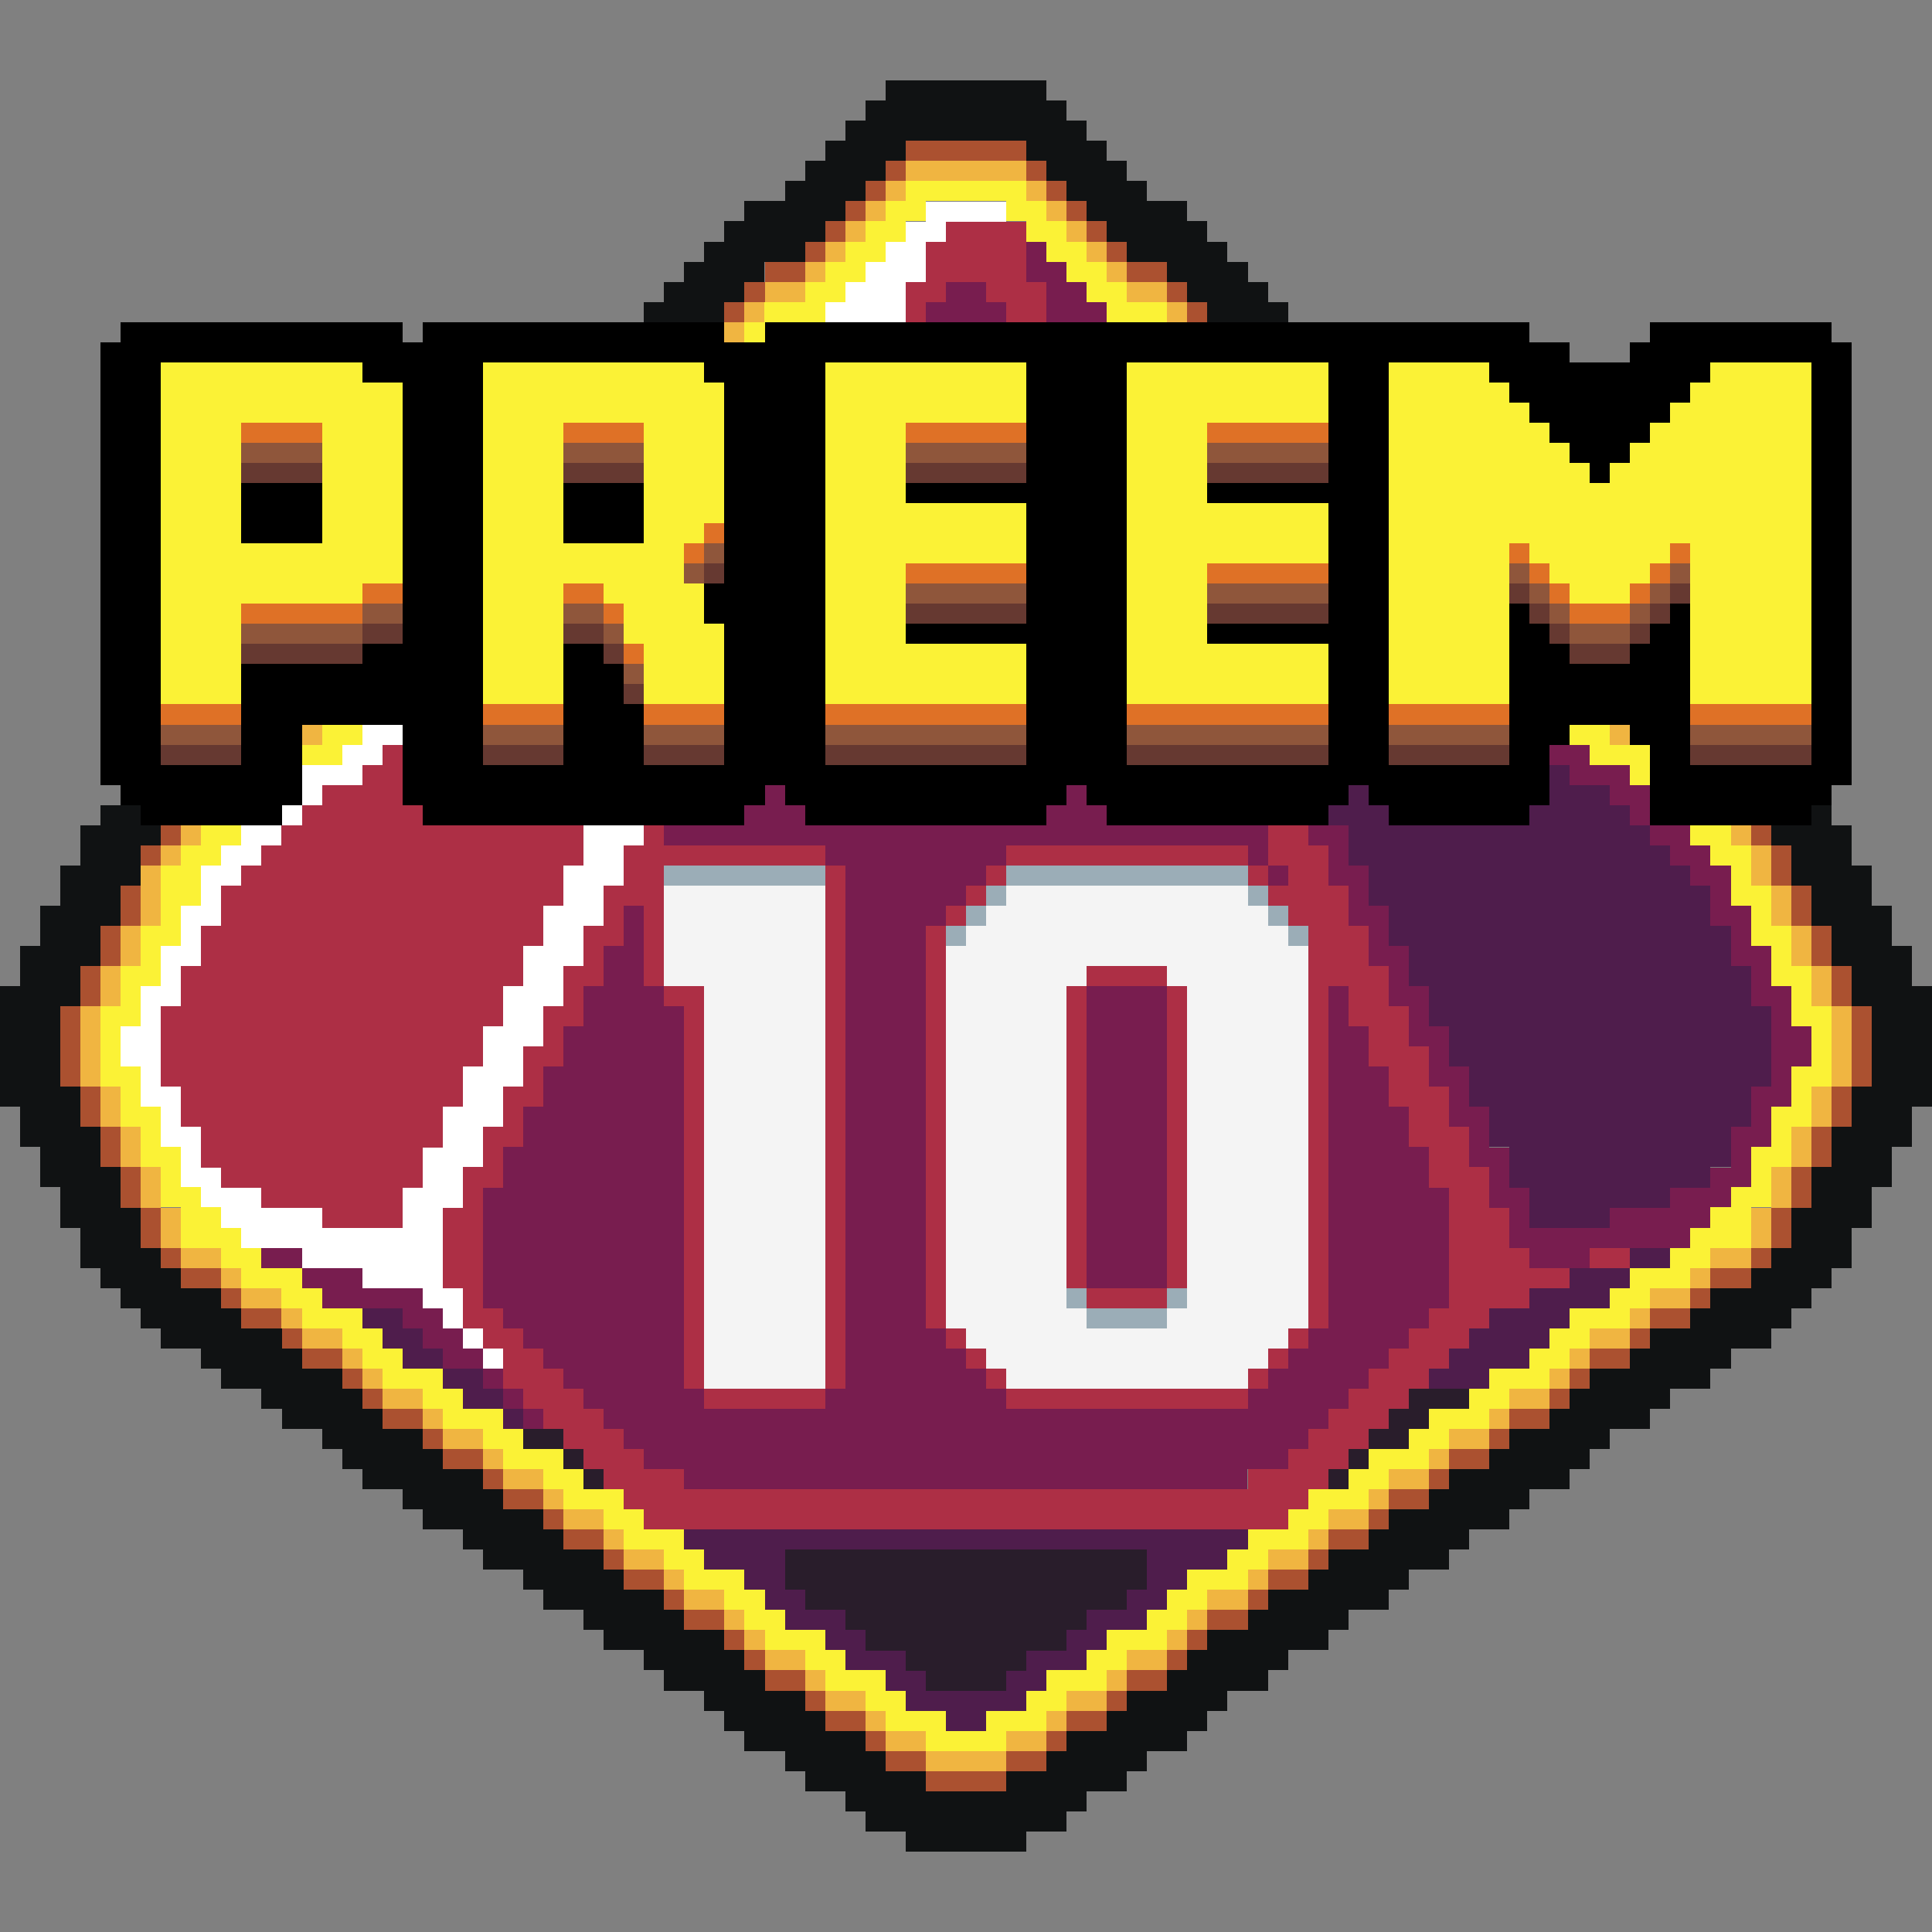 <svg width="96" height="96" shape-rendering="crispEdges" xmlns="http://www.w3.org/2000/svg"><rect width="100%" height="100%" fill="#808080" stroke="none"/><path d="M50.997 12.004v2h1v2h1v2h1v2h1v2h1v2h1v2h1v2h1v2h1v2h1v2h1v2h1v2h1v2h1v2h1v2h1v2h1v2h1v2h1v2h1v2h1v2h1v2h1v2h1v2h1v1h3v-1h5v-1h1v-1h1v-1h1v-2h1v-2h1v-2h1v-2h-1v-2h-1v-2h-1v-2h-1v-2h-1v-1h-1v-1h-1v-1h-1v-1h-1v-1h-2v-1h-1v-1h-1v-1h-1v-1h-1v-1h-1v-1h-1v-1h-1v-1h-1v-1h-1v-1h-1v-1h-2v-1h-1v-1h-1v-1h-1v-1h-1v-1h-1v-1h-1v-1h-1v-1h-1v-1h-1v-1h-1v-1h-2v-1h-1v-1h-1v-1h-1v-1zm-4 2v1h-1v2h-1v2h-1v2h-1v2h-1v2h-1v2h-1v2h-1v2h-1v2h-1v2h-1v2h-1v2h-1v2h-1v2h-1v2h-1v2h-1v2h-1v2h-1v2h-1v2h-1v2h-1v2h-1v6h1v1h1v1h1v1h1v1h1v1h1v1h1v1h1v1h2v1h28v-1h2v-1h1v-1h1v-1h1v-1h1v-1h1v-1h1v-1h1v-1h1v-6h-1v-2h-1v-2h-1v-2h-1v-2h-1v-2h-1v-2h-1v-2h-1v-2h-1v-2h-1v-2h-1v-2h-1v-2h-1v-2h-1v-2h-1v-2h-1v-2h-1v-2h-1v-2h-1v-2h-1v-2h-1v-2h-1v-2h-1v-1h-1zm8 3h1v1h1v1h1v1h1v1h1v1h1v1h1v1h1v1h1v1h1v1h1v1h2v1h1v1h1v1h1v1h1v1h1v1h1v1h1v1h1v1h1v1h1v1h2v1h1v1h1v1h1v1h1v1h1v2h1v2h1v2h1v4h-1v2h-1v2h-1v1h-2v1h-3v1h-4v-2h-1v-2h-1v-2h-1v-2h-1v-2h-1v-2h-1v-2h-1v-2h-1v-2h-1v-2h-1v-2h-1v-2h-1v-2h-1v-2h-1v-2h-1v-2h-1v-2h-1v-2h-1v-2h-1v-2h-1v-2h-1zm-42 45v1h2v-1zm2 1v1h1v1h4v1h1v1h1v1h2v-1h-1v-1h-1v-1h-1v-1h-3v-1zm9 5v1h1v-1zm1 1v1h1v-1zm1 1v1h1v-1z" style="fill:#781d4f;fill-opacity:1"/><path d="M33 42v1h8v-1h-7zm8 1v26h1V43zm0 26h-6v1h6zm-6 0V49h-2v1h1v19zm-2-20v-6h-1v6zm17-7v1h12v-1H51zm0 1h-1v1h1zm-1 1h-1v1h1zm-1 1h-1v1h1zm-1 1h-1v20h1V47zm0 20v1h1v-1zm1 1v1h1v-1zm1 1v1h1v-1zm1 1v1h12v-1H51zm12 0h1v-1h-1zm1-1h1v-1h-1zm1-1h1v-1h-1zm1-1h1V45.998h-1V45h-.998v-1.004h-1v-.998h-1v1h1V45H64v1h1v19zM54 48v1h4v-1h-3zm4 1v15h1V49zm0 15h-4v1h4zm-4 0V49h-1v15z" style="fill:#ad2f45;fill-opacity:1"/><path d="M33 43v1h8v-1h-7zm17 0v1h12v-1H51zm12 1v1h1v-1zm1 1v1h1v-1zm1 1v1h1v-1zm-14-2h-1v1h1zm-1 1h-1v1h1zm-1 1h-1v1h1zm5 18v1h1v-1zm1 1v1h4v-1h-3zm4 0h1v-1h-1z" style="fill:#9badb7;fill-opacity:1"/><path d="M33 44v5h2v20h6V44h-7zm17 0v1h-1v1h-1v1h-1v19h1v1h1v1h1v1h12v-1h1v-1h1v-1h1V47h-1v-1h-1v-1h-1v-1H51zm4 4h4v1h1v16h-1v1h-4v-1h-1V49h1z" style="fill:#f4f4f4;fill-opacity:1"/><path d="M45.997 10.004v1h-1v1h-1v1h-1v1h-1v1h-1v1h-2v1h-1v1h-1v1h-1v1h-1v1h-1v1h-1v1h-1v1h-1v1h-1v1h-1v1h-2v1h-1v1h-1v1h-1v1h-1v1h-1v1h-1v1h-1v1h-1v1h-1v1h-1v1h-2v1h-1v1h-1v1h-1v1h-1v1h-1v2h-1v2h-1v2h-1v2h-1v2h1v2h1v2h1v2h1v1h1v1h1v1h3v1h3v1h3v1h1v1h1v-2h-1v-4h1v-2h1v-2h1v-2h1v-2h1v-2h1v-2h1v-2h1v-2h1v-2h1v-2h1v-2h1v-2h1v-2h1v-2h1v-2h1v-2h1v-2h1v-2h1v-2h1v-2h1v-2h1v-2h1v-2h1v-2h1v-1h3v-1h-3zm-23 56v1h1v-1zm1 1v1h1v-1zm16-50h1v2h-1v2h-1v2h-1v2h-1v2h-1v2h-1v2h-1v2h-1v2h-1v2h-1v2h-1v2h-1v2h-1v2h-1v2h-1v2h-1v2h-1v2h-1v2h-1v2h-1v2h-1v2h-4v-1h-3v-1h-2v-1h-1v-2h-1v-2h-1v-4h1v-2h1v-2h1v-2h1v-1h1v-1h1v-1h1v-1h1v-1h2v-1h1v-1h1v-1h1v-1h1v-1h1v-1h1v-1h1v-1h1v-1h1v-1h1v-1h2v-1h1v-1h1v-1h1v-1h1v-1h1v-1h1v-1h1v-1h1v-1h1v-1h1z" style="fill:#fff;fill-opacity:1"/><path d="M46.997 11.004v1h-1v2h-1v2h-1v2h-1v2h-1v2h-1v2h-1v2h-1v2h-1v2h-1v2h-1v2h-1v2h-1v2h-1v2h-1v2h-1v2h-1v2h-1v2h-1v2h-1v2h-1v2h-1v2h-1v2h-1v2h-1v4h1v2h1v1h1v2h1v1h1v1h1v1h1v1h1v1h1v1h1v1h32v-1h1v-1h1v-1h1v-1h1v-1h1v-1h1v-1h1v-1h1v-1h1v-1h1v-1h2v-1h2v-1h-2v-1h-1v-2h-1v-2h-1v-2h-1v-2h-1v-2h-1v-2h-1v-2h-1v-2h-1v-2h-1v-2h-1v-2h-1v-2h-1v-2h-1v-2h-1v-2h-1v-2h-1v-2h-1v-2h-1v-2h-1v-2h-1v-2h-1v-2h-1v-2h-1v-2h-1v-3zm0 3h2v1h1v2h1v2h1v2h1v2h1v2h1v2h1v2h1v2h1v2h1v2h1v2h1v2h1v2h1v2h1v2h1v2h1v2h1v2h1v2h1v2h1v2h1v2h1v6h-1v1h-1v1h-1v1h-1v1h-1v1h-1v1h-1v1h-1v1h-2v1h-28v-1h-2v-1h-1v-1h-1v-1h-1v-1h-1v-1h-1v-1h-1v-1h-1v-1h-1v-6h1v-2h1v-2h1v-2h1v-2h1v-2h1v-2h1v-2h1v-2h1v-2h1v-2h1v-2h1v-2h1v-2h1v-2h1v-2h1v-2h1v-2h1v-2h1v-2h1v-2h1v-2h1v-2h1zm-7 3v1h-1v1h-1v1h-1v1h-1v1h-1v1h-1v1h-1v1h-1v1h-1v1h-1v1h-2v1h-1v1h-1v1h-1v1h-1v1h-1v1h-1v1h-1v1h-1v1h-1v1h-1v1h-2v1h-1v1h-1v1h-1v1h-1v1h-1v2h-1v2h-1v2h-1v4h1v2h1v2h1v1h2v1h3v1h4v-2h1v-2h1v-2h1v-2h1v-2h1v-2h1v-2h1v-2l1.002.001-.002-2h1v-2h1v-2h1v-2h1v-2h1v-2h1v-2h1v-2h1v-2h1v-2h1v-2h1v-2h1v-2h1v-2zm39 45v1h2v-1z" style="fill:#ad2f45;fill-opacity:1"/><path d="M54.997 17.004v2h1v2h1v2h1v2h1v2h1v2h1v2h1v2h1v2h1v2h1v2h1v2h1v2h1v2h1v2h1v2h1v2h1v2h1v2h1v2h1v2h1v2h4v-1h3v-1h2v-1h1v-2h1v-2h1v-4h-1v-2h-1v-2h-1v-2h-1v-1h-1v-1h-1v-1h-1v-1h-1v-1h-2v-1h-1v-1h-1v-1h-1v-1h-1v-1h-1v-1h-1v-1h-1v-1h-1v-1h-1v-1h-1v-1h-2v-1h-1v-1h-1v-1h-1v-1h-1v-1h-1v-1h-1v-1h-1v-1h-1v-1h-1v-1h-1v-1zm26 45v1h2v-1zm0 1h-3v1h-2v1h-2v1h-1v1h-1v1h-1v1h3v-1h2v-1h1v-1h1v-1h2v-1h1zm-63 2v1h1v1h1v1h2v-1h-1v-1h-1v-1zm4 3v1h1v1h2v-1h-1v-1zm3 2v1h1v-1zm9 6v1h1v1h2v1h1v1h1v1h2v1h1v1h2v1h1v1h2v1h2v-1h2v-1h1v-1h2v-1h1v-1h2v-1h1v-1h1v-1h2v-1h1v-1zm5 1h18v2h-1v1h-2v1h-1v1h-2v1h-1v1h-4v-1h-1v-1h-2v-1h-1v-1h-2v-1h-1z" style="fill:#4f1d4c;fill-opacity:1"/><path d="M69.997 69.004v1h-1v1h-1v1h2v-1h1v-1h2v-1zm-2 3h-1v1h1zm-1 1h-1v1h1zm-41-2v1h2v-1zm2 1v1h1v-1zm1 1v1h1v-1zm10 4v2h1v1h2v1h1v1h2v1h1v1h4v-1h1v-1h2v-1h1v-1h2v-1h1v-2z" style="fill:#291d2b;fill-opacity:1"/><path style="fill:#101213;fill-opacity:1" d="M43.997 4v1h-1v1h-1v1h-1v1h-1v1h-1v1h-2v1h-1v1h-1v1h-1v1h-1v1h-1v1h4v-1h1v-1h1v-1h2v-1h1v-1h1v-1h1V9h1V8h1V7h6v1h1v1h1v1h1v1h1v1h1v1h2v1h1v1h1v1h4v-1h-1v-1h-1v-1h-1v-1h-1v-1h-1v-1h-2V9h-1V8h-1V7h-1V6h-1V5h-1V4zm27 55c-47.333-39.333-23.666-19.666 0 0zm-66-19v1h-1v2h-1v2h-1v2h-1v2h-1v6h1v2h1v2h1v2h1v2h1v1h1v1h1v1h1v1h2v1h1v1h2v1h1v1h2v1h1v1h1v1h2v1h1v1h2v1h1v1h2v1h1v1h2v1h1v1h2v1h1v1h2v1h1v1h1v1h2v1h1v1h2v1h1v1h2v1h6v-1h2v-1h1v-1h2v-1h1v-1h2v-1h1v-1h1v-1h2v-1h1v-1h2v-1h1v-1h2v-1h1v-1h2v-1h1v-1h2v-1h1v-1h2v-1h1v-1h1v-1h2v-1h1v-1h2v-1h1v-1h2v-1h1v-1h1v-1h1v-1h1v-2h1v-2h1v-2h1v-2h1v-6h-1v-2h-1v-2h-1v-2h-1v-2h-1v-1h-1v1h-2v1h1v2h1v2h1v2h1v2h1v4h-1v2h-1v2h-1v2h-1v2h-1v1h-1v1h-2v1h-1v1h-2v1h-1v1h-2v1h-1v1h-1v1h-2v1h-1v1h-2v1h-1v1h-2v1h-1v1h-2v1h-1v1h-2v1h-1v1h-2v1h-1v1h-1v1h-2v1h-1v1h-2v1h-1v1h-2v1h-4v-1h-2v-1h-1v-1h-2v-1h-1v-1h-2v-1h-1v-1h-1v-1h-2v-1h-1v-1h-2v-1h-1v-1h-2v-1h-1v-1h-2v-1h-1v-1h-2v-1h-1v-1h-2v-1h-1v-1h-1v-1h-2v-1h-1v-1h-2v-1h-1v-1h-2v-1h-1v-1h-1v-2h-1v-2h-1v-2h-1v-2h-1v-4h1v-2h1v-2h1v-2h1v-2h1v-1h-1v-1z"/><path d="M44.997 7v1h6V7h-5zm6 1v1h1V8zm1 1v1h1V9Zm1 1v1h1v-1zm1 1v1h1v-1zm1 1v1h1v-1zm1 1v1h2v-1h-1zm2 1v1h1v-1zm1 1v1h1v-1zm-14-7h-1v1h1zm-1 1h-1v1h1zm-1 1h-1v1h1zm-1 1h-1v1h1zm-1 1h-1v1h1zm-1 1h-2v1h2zm-2 1h-1v1h1zm-1 1h-1v1h1zm-29 26v1h1v-1zm0 1h-1v1h1zm79-1v1h1v-1zm1 1v2h1v-2zm1 2v2h1v-2zm1 2v2h1v-2zm1 2v2h1v-2zm1 2v4h1v-4zm0 4h-1v2h1v-1zm-1 2h-1v2h1v-1zm-1 2h-1v2h1v-1zm-1 2h-1v2h1v-1zm-1 2h-1v1h1zm-1 1h-2v1h2zm-2 1h-1v1h1zm-1 1h-2v1h2zm-2 1h-1v1h1zm-1 1h-2v1h2zm-2 1h-1v1h1zm-1 1h-1v1h1zm-1 1h-2v1h2zm-2 1h-1v1h1zm-1 1h-2v1h2zm-2 1h-1v1h1zm-1 1h-2v1h2zm-2 1h-1v1h1zm-1 1h-2v1h2zm-2 1h-1v1h1zm-1 1h-2v1h2zm-2 1h-1v1h1zm-1 1h-2v1h2zm-2 1h-1v1h1zm-1 1h-1v1h1zm-1 1h-2v1h2zm-2 1h-1v1h1zm-1 1h-2v1h2zm-2 1h-1v1h1zm-1 1h-2v1h2zm-2 1h-4v1h4zm-4 0v-1h-2v1h1zm-2-1v-1h-1v1zm-1-1v-1h-2v1h1zm-2-1v-1h-1v1zm-1-1v-1h-2v1h1zm-2-1v-1h-1v1zm-1-1v-1h-1v1zm-1-1v-1h-2v1h1zm-2-1v-1h-1v1zm-1-1v-1h-2v1h1zm-2-1v-1h-1v1zm-1-1v-1h-2v1h1zm-2-1v-1h-1v1zm-1-1v-1h-2v1h1zm-2-1v-1h-1v1zm-1-1v-1h-2v1h1zm-2-1v-1h-1v1zm-1-1v-1h-2v1h1zm-2-1v-1h-1v1zm-1-1v-1h-1v1zm-1-1v-1h-2v1h1zm-2-1v-1h-1v1zm-1-1v-1h-2v1h1zm-2-1v-1h-1v1zm-1-1v-1h-2v1h1zm-2-1v-1h-1v1zm-1-1v-2h-1v2zm-1-2v-2h-1v2zm-1-2v-2h-1v2zm-1-2v-2h-1v2zm-1-2v-4h-1v4zm0-4h1v-2h-1v1zm1-2h1v-2h-1v1zm1-2h1v-2h-1v1z" style="fill:#ab5130;fill-opacity:1"/><path d="M44.997 8v1h6V8h-5zm6 1v1h1V9Zm1 1v1h1v-1zm1 1v1h1v-1zm1 1v1h1v-1zm1 1v1h1v-1zm1 1v1h2v-1h-1zm2 1v1h1v-1zm-13-6h-1v1h1zm-1 1h-1v1h1zm-1 1h-1v1h1zm-1 1h-1v1h1zm-1 1h-1v1h1zm-1 1h-2v1h2zm-2 1h-1v1h1zm-1 1h-1v1h1zm-22 20v1h1v-1zm65 0v1h1v-1zm-71 5v1h1v-1zm0 1h-1v1h1zm-1 1h-1v3h1v-2zm-1 3h-1v2h1v-1zm-1 2h-1v2h1v-1zm-1 2h-1v4h1v-3zm0 4v2h1v-2zm1 2v2h1v-2zm1 2v2h1v-2zm1 2v2h1v-2zm1 2v1h2v-1h-1Zm2 1v1h1v-1zm1 1v1h2v-1h-1zm2 1v1h1v-1zm1 1v1h2v-1h-1zm2 1v1h1v-1zm1 1v1h1v-1zm1 1v1h2v-1h-1zm2 1v1h1v-1zm1 1v1h2v-1h-1zm2 1v1h1v-1zm1 1v1h2v-1h-1zm2 1v1h1v-1zm1 1v1h2v-1h-1zm2 1v1h1v-1zm1 1v1h2v-1h-1zm2 1v1h1v-1zm1 1v1h2v-1h-1zm2 1v1h1v-1zm1 1v1h1v-1zm1 1v1h2v-1h-1zm2 1v1h1v-1zm1 1v1h2v-1h-1zm2 1v1h1v-1zm1 1v1h2v-1h-1zm2 1v1h4v-1h-3zm4 0h2v-1h-2zm2-1h1v-1h-1zm1-1h2v-1h-2zm2-1h1v-1h-1zm1-1h2v-1h-2zm2-1h1v-1h-1zm1-1h1v-1h-1zm1-1h2v-1h-2zm2-1h1v-1h-1zm1-1h2v-1h-2zm2-1h1v-1h-1zm1-1h2v-1h-2zm2-1h1v-1h-1zm1-1h2v-1h-2zm2-1h1v-1h-1zm1-1h2v-1h-2zm2-1h1v-1h-1zm1-1h2v-1h-2zm2-1h1v-1h-1zm1-1h1v-1h-1zm1-1h2v-1h-2zm2-1h1v-1h-1zm1-1h2v-1h-2zm2-1h1v-1h-1zm1-1h2v-1h-2zm2-1h1v-2h-1v1zm1-2h1v-2h-1v1zm1-2h1v-2h-1v1zm1-2h1v-2h-1v1zm1-2h1v-4h-1v3zm0-4v-2h-1v2zm-1-2v-2h-1v2zm-1-2v-2h-1v2zm-1-2v-2h-1v2zm-1-2v-1h-1v1z" style="fill:#f0b541;fill-opacity:1"/><path d="M44.997 9v1h-1v1h-1v1h-1v1h-1v1h-1v1h-2v1h3v-1h1v-1h1v-1h1v-1h1v-1h1v-1h4v1h1v1h1v1h1v1h1v1h1v1h3v-1h-2v-1h-1v-1h-1v-1h-1v-1h-1v-1h-1V9h-5zm-7 7h-1v1h1zm-22 20v1h-1v1h2v-1h1v-1h-1zm62 0v1h1v1h2v1h1v-2h-2v-1h-1zm-68 5v1h-1v1h-1v3h-1v2h-1v2h-1v4h1v2h1v2h1v2h1v2h2v1h1v1h2v1h1v1h2v1h1v1h1v1h2v1h1v1h2v1h1v1h2v1h1v1h2v1h1v1h2v1h1v1h2v1h1v1h1v1h2v1h1v1h2v1h1v1h2v1h4v-1h2v-1h1v-1h2v-1h1v-1h2v-1h1v-1h1v-1h2v-1h1v-1h2v-1h1v-1h2v-1h1v-1h2v-1h1v-1h2v-1h1v-1h2v-1h1v-1h1v-1h2v-1h1v-1h2v-1h1v-1h2v-2h1v-2h1v-2h1v-2h1v-4h-1v-2h-1v-2h-1v-2h-1v-2h-1v-1h-2v1h1v1h1v2h1v2h1v2h1v2h1v2h-1v2h-1v2h-1v2h-1v1h-1v1h-1v1h-1v1h-2v1h-1v1h-2v1h-1v1h-1v1h-2v1h-1v1h-2v1h-1v1h-2v1h-1v1h-2v1h-1v1h-2v1h-1v1h-2v1h-1v1h-1v1h-2v1h-1v1h-2v1h-1v1h-2v1h-2v-1h-2v-1h-1v-1h-2v-1h-1v-1h-2v-1h-1v-1h-1v-1h-2v-1h-1v-1h-2v-1h-1v-1h-2v-1h-1v-1h-2v-1h-1v-1h-2v-1h-1v-1h-2v-1h-1v-1h-1v-1h-2v-1h-1v-1h-2v-1h-1v-1h-1v-1h-1v-1h-1v-2h-1v-2h-1v-2h-1v-2h1v-2h1v-2h1v-2h1v-2h1v-1h1v-1h-1z" style="fill:#fbf236;fill-opacity:1"/><path d="M5.997 16v1h-1v22h1v1h1v1h7v-1h1v-4h5v4h1v1h16v-1h1v-1h1v1h1v1h12v-1h1v-1h1v1h1v1h11v-1h1v-1h1v1h1v1h7v-1h1v-3h1v-1h3v1h1v4h8v-1h1v-1h1V17h-1v-1h-9v1h-1v1h-3v-1h-2v-1h-38v1h-2v-1h-15v1h-1v-1zm2 2h10v1h2v13h-2v1h-6v5h-4Zm16 0h11v1h1v10h-1v2h1v7h-4v-3h-1v-2h-1v-1h-2v6h-4zm17 0h10v6h-6v1h6v6h-6v1h6v6h-10zm15 0h10v6h-6v1h6v6h-6v1h6v6h-10zm13 0h5v1h1v1h1v1h1v1h1v1h1v1h1v-1h1v-1h1v-1h1v-1h1v-1h1v-1h5v20h-6v-8h-1v1h-1v1h-1v1h-3v-1h-1v-1h-1v-1h-1v8h-6zm-57 6v3h4v-3zm16 0v3h4v-3z"/><path style="fill:#fbf236;fill-opacity:1" d="M7.997 18v17h4v-5h6v-1h2V19h-2v-1zm16 0v17h4v-6h2v1h1v2h1v3h4v-4h-1v-2h-1v-2h1v-1h1v-7h-1v-1zm17 0v17h10v-3h-6v-4h6v-3h-6v-4h6v-3zm28 0v17h6v-8h1v1h1v1h1v1h3v-1h1v-1h1v-1h1v8h6V18h-5v1h-1v1h-1v1h-1v1h-1v1h-1v1h-1v-1h-1v-1h-1v-1h-1v-1h-1v-1h-1v-1zm-57 3h4v6h-4zm16 0h4v6h-4zm28-3v17h10v-3h-6v-4h6v-3h-6v-4h6v-3z"/><path d="M11.997 21v1h4v-1h-3zm16 0v1h4v-1h-4zm17 0v1h6v-1h-6zm15 0v1h6v-1h-6zm-25 5v1h1v-1zm0 1h-1v1h1zm40 0v1h1v-1zm1 1v1h1v-1zm1 1v1h1v-1zm1 1v1h3v-1h-3zm3 0h1v-1h-1zm1-1h1v-1h-1zm1-1h1v-1h-1zm-38 0v1h6v-1h-6zm15 0v1h6v-1h-6zm-42 1v1h2v-1h-2zm0 1h-6v1h6zm10-1v1h2v-1h-2zm2 1v1h1v-1zm1 2v1h1v-1zm-23 3v1h4v-1h-4zm16 0v1h4v-1h-4zm8 0v1h4v-1h-4zm9 0v1h10v-1h-10zm15 0v1h10v-1h-10zm13 0v1h6v-1h-6zm15 0v1h6v-1h-6z" style="fill:#df7126;fill-opacity:1"/><path d="M11.997 22v1h4v-1h-3zm16 0v1h4v-1h-3zm17 0v1h6v-1h-5zm15 0v1h6v-1h-5zm-25 5v1h1v-1zm0 1h-1v1h1zm40 0v1h1v-1zm1 1v1h1v-1zm1 1v1h1v-1zm1 1v1h3v-1h-2zm3 0h1v-1h-1zm1-1h1v-1h-1zm1-1h1v-1h-1zm-38 0v1h6v-1h-5zm15 0v1h6v-1h-5zm-42 1v1h2v-1h-1zm0 1h-6v1h6zm10-1v1h2v-1h-1zm2 1v1h1v-1zm1 2v1h1v-1zm-23 3v1h4v-1h-3zm16 0v1h4v-1h-3zm8 0v1h4v-1h-3zm9 0v1h10v-1h-9zm15 0v1h10v-1h-9zm13 0v1h6v-1h-5zm15 0v1h6v-1h-5z" style="fill:#8f563b;fill-opacity:1"/><path d="M11.997 23v1h4v-1zm16 0v1h4v-1zm17 0v1h6v-1zm15 0v1h6v-1zm-25 5v1h1v-1zm40 1v1h1v-1zm1 1v1h1v-1zm1 1v1h1v-1zm1 1v1h3v-1h-2zm3 0h1v-1h-1zm1-1h1v-1h-1zm1-1h1v-1h-1zm-38 0v1h6v-1zm15 0v1h6v-1zm-42 1v1h2v-1h-1zm0 1h-6v1h6zm10-1v1h2v-1zm2 1v1h1v-1zm1 2v1h1v-1zm-23 3v1h4v-1zm16 0v1h4v-1zm8 0v1h4v-1zm9 0v1h10v-1zm15 0v1h10v-1zm13 0v1h6v-1zm15 0v1h6v-1z" style="fill:#663931;fill-opacity:1"/></svg>
